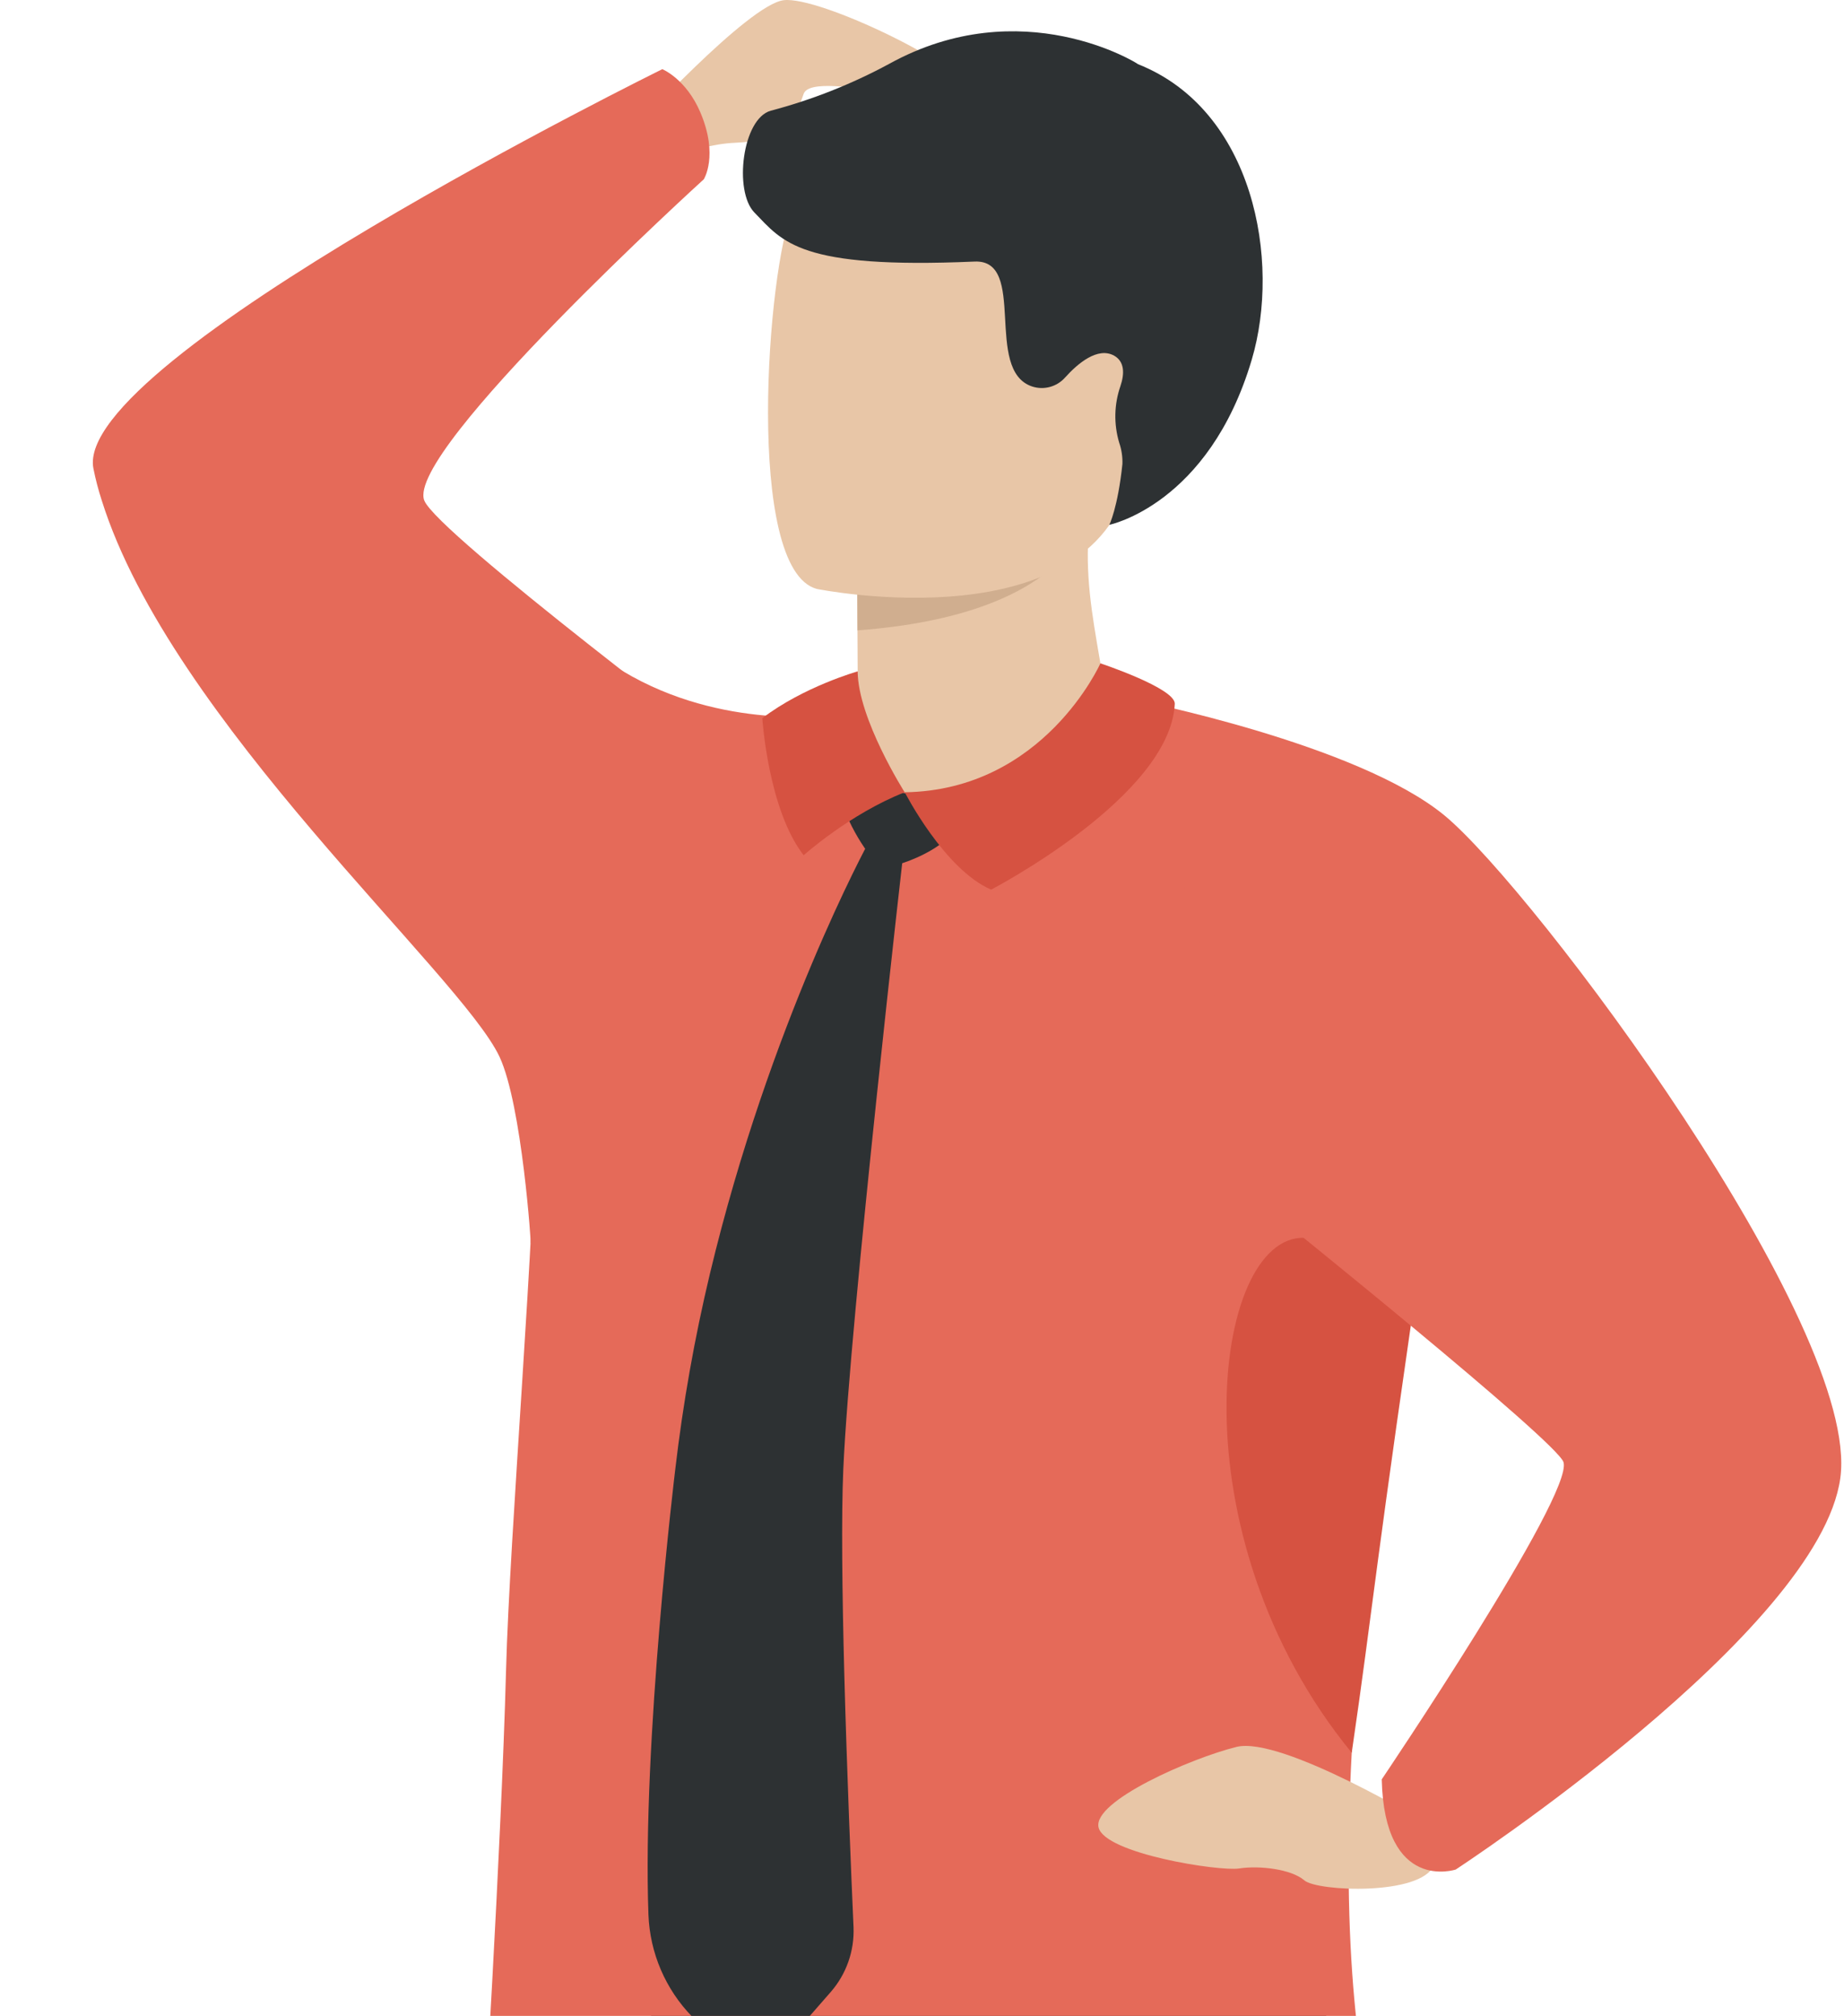 <svg width="248" height="271" viewBox="0 0 248 271" fill="none" xmlns="http://www.w3.org/2000/svg">
<g clip-path="url(#clip0)">
<path d="M150.176 288.697C150.176 310.789 141.617 341.918 141.617 341.918C135.086 373.595 78.462 589.49 73.007 591.552C63.913 594.986 40.718 587.776 41.078 584.541C58.738 425.838 64.952 294.131 65.96 289.04C68.877 286.796 139.222 264.074 150.176 288.697Z" fill="#2D3133"/>
<path d="M85.144 17.525C85.144 17.525 100.614 0.612 105.398 0.026C110.181 -0.56 129.868 8.913 130.994 12.639C132.12 16.366 109.335 8.9 108.073 12.639C106.81 16.379 105.398 18.909 98.929 19.189C92.46 19.47 86.83 23.134 86.83 23.134L85.144 17.525Z" fill="#E8C6A7"/>
<path d="M115.348 90.253V94.235C115.348 94.235 114.459 106.699 127.018 108.512C139.576 110.326 149.093 103.658 148.789 94.042C147.657 86.601 146.412 81.49 146.3 75.346C146.271 72.846 146.418 70.347 146.742 67.867L122.408 67.244L115.236 68.671L115.348 90.253Z" fill="#E8C6A7"/>
<path d="M115.256 68.708L115.324 84.743C142.886 82.68 146.426 70.615 146.762 67.873L122.428 67.25L115.256 68.708Z" fill="#D0AE8F"/>
<path d="M109.858 79.172C109.858 79.172 147.851 86.863 152.268 63.088C156.684 39.313 164.559 24.287 140.487 18.373C116.414 12.459 110.007 20.648 106.605 28.226C103.202 35.804 100.092 76.567 109.858 79.172Z" fill="#E8C6A7"/>
<path d="M87.085 268.786C128.45 457.453 133.737 588.979 133.737 588.979C133.737 588.979 146.14 592.612 170.854 589.527C170.854 589.527 176.514 505.944 179.394 443.332C180.24 424.978 188.874 316.604 176.974 264.062C172.191 242.892 82.407 247.373 87.085 268.786Z" fill="#2D3133"/>
<path d="M64.834 289.987C64.834 289.987 77.113 301.205 109.545 300.98C129.936 300.849 157.504 296.101 169.839 293.539C186.428 290.093 183.785 284.079 182.441 271.771C180.718 255.998 180.021 227.406 188.885 178.915C190.183 171.76 191.707 164.168 193.457 156.137C200.922 121.923 158.002 102.099 152.441 94.029C120.904 123.007 112.102 96.123 112.102 96.123C111.791 96.123 97.173 98.248 83.793 90.24C71.017 82.593 72.099 131.533 72.081 147.331C72.081 164.301 68.541 206.148 68.056 224.607C67.415 248.532 64.834 289.987 64.834 289.987Z" fill="#E56A59"/>
<path d="M12.561 62.969C12.851 64.427 13.227 65.867 13.687 67.281C23.017 96.977 61.981 130.966 67.181 142.065C70.223 148.577 71.479 167.766 71.374 167.167L99.925 102.623C99.925 102.623 58.79 71.693 57.061 67.281C54.448 60.632 94.656 24.1 94.656 24.1C94.656 24.1 96.659 20.934 94.202 15.132C92.28 10.601 89.076 9.299 89.076 9.299C89.076 9.299 9.724 48.355 12.561 62.969Z" fill="#E56A59"/>
<path d="M181.795 235.626C184.712 215.684 184.842 211.128 192.021 162.662C189.315 163.211 184.364 166.669 175.363 166.401C163.059 166.09 157.778 206.305 181.795 235.626Z" fill="#D65241"/>
<path d="M192.127 245.273C192.127 245.273 172.409 233.326 166.294 234.841C160.18 236.355 146.924 242.132 147.745 245.659C148.567 249.187 163.974 251.598 166.655 251.181C169.336 250.763 173.659 251.256 175.413 252.776C177.167 254.297 191.144 254.858 192.83 250.757C194.516 246.657 192.127 245.273 192.127 245.273Z" fill="#E8C6A7"/>
<path d="M152.439 94.042C152.439 94.042 182.589 99.944 194.321 109.666C206.307 119.599 250.303 178.342 247.504 198.702C244.68 219.355 195.782 251.325 195.782 251.325C195.782 251.325 186.185 254.515 185.83 239.203C185.83 239.203 211.632 200.989 210.276 196.564C209.417 193.785 171.393 163.229 171.393 163.229L152.439 94.042Z" fill="#E56A59"/>
<path d="M87.21 257.406C87.407 262.55 89.507 267.437 93.1 271.117L98.761 276.912C99.096 277.257 99.499 277.529 99.945 277.71C100.39 277.891 100.868 277.977 101.349 277.964C101.829 277.95 102.302 277.837 102.736 277.631C103.171 277.426 103.558 277.132 103.874 276.769L111.73 267.782C113.829 265.375 114.925 262.251 114.791 259.058C114.473 251.928 113.901 238.199 113.547 224.962C113.267 214.231 113.136 203.817 113.416 197.498C114.305 177.331 121.652 113.248 121.652 113.248H116.812C116.812 113.248 103.532 137.553 95.483 171.205C93.41 179.874 91.852 188.658 90.818 197.511C90.818 197.511 86.358 234.105 87.21 257.406Z" fill="#2D3133"/>
<path d="M128.399 108.256L114.957 105.028C114.957 105.028 113.203 105.178 113.253 107.372C113.303 109.565 117.035 115.978 118.69 116.489C120.344 117 131.578 112.694 128.399 108.256Z" fill="#2D3133"/>
<path d="M157.996 94.628C158.101 92.528 147.994 89.175 147.994 89.175C147.994 89.175 140.392 106.238 121.682 106.506C121.682 106.506 127.012 116.907 133.301 119.593C133.289 119.599 157.374 107.092 157.996 94.628Z" fill="#D65241"/>
<path d="M121.67 106.506C121.67 106.506 115.381 96.622 115.35 90.253C115.35 90.253 108.084 92.303 102.523 96.547C102.523 96.547 103.295 108.812 108.084 114.975C108.084 114.975 114.267 109.422 121.67 106.506Z" fill="#D65241"/>
<path d="M168.346 48.361C162.561 67.842 149.194 70.553 149.194 70.553C149.194 70.553 150.332 68.285 150.954 62.377C150.986 61.4 150.838 60.427 150.519 59.504C149.777 57.015 149.836 54.355 150.687 51.901C151.253 50.224 151.246 48.617 149.853 47.819C147.632 46.572 144.927 48.878 143.241 50.754C142.699 51.364 141.992 51.803 141.205 52.016C140.419 52.23 139.587 52.209 138.812 51.957C132.256 49.776 138.227 34.85 131.068 35.162C107.431 36.196 105.291 32.507 101.447 28.556C98.672 25.695 99.829 15.942 103.661 14.883C109.193 13.425 114.532 11.315 119.567 8.595C137.437 -1.283 153.113 8.595 153.057 8.632C168.607 14.789 172.302 35.05 168.346 48.361Z" fill="#2D3133"/>
</g>
<defs>
<clipPath id="clip0">
<rect width="248" height="271" fill="white"/>
</clipPath>
</defs>
</svg>
